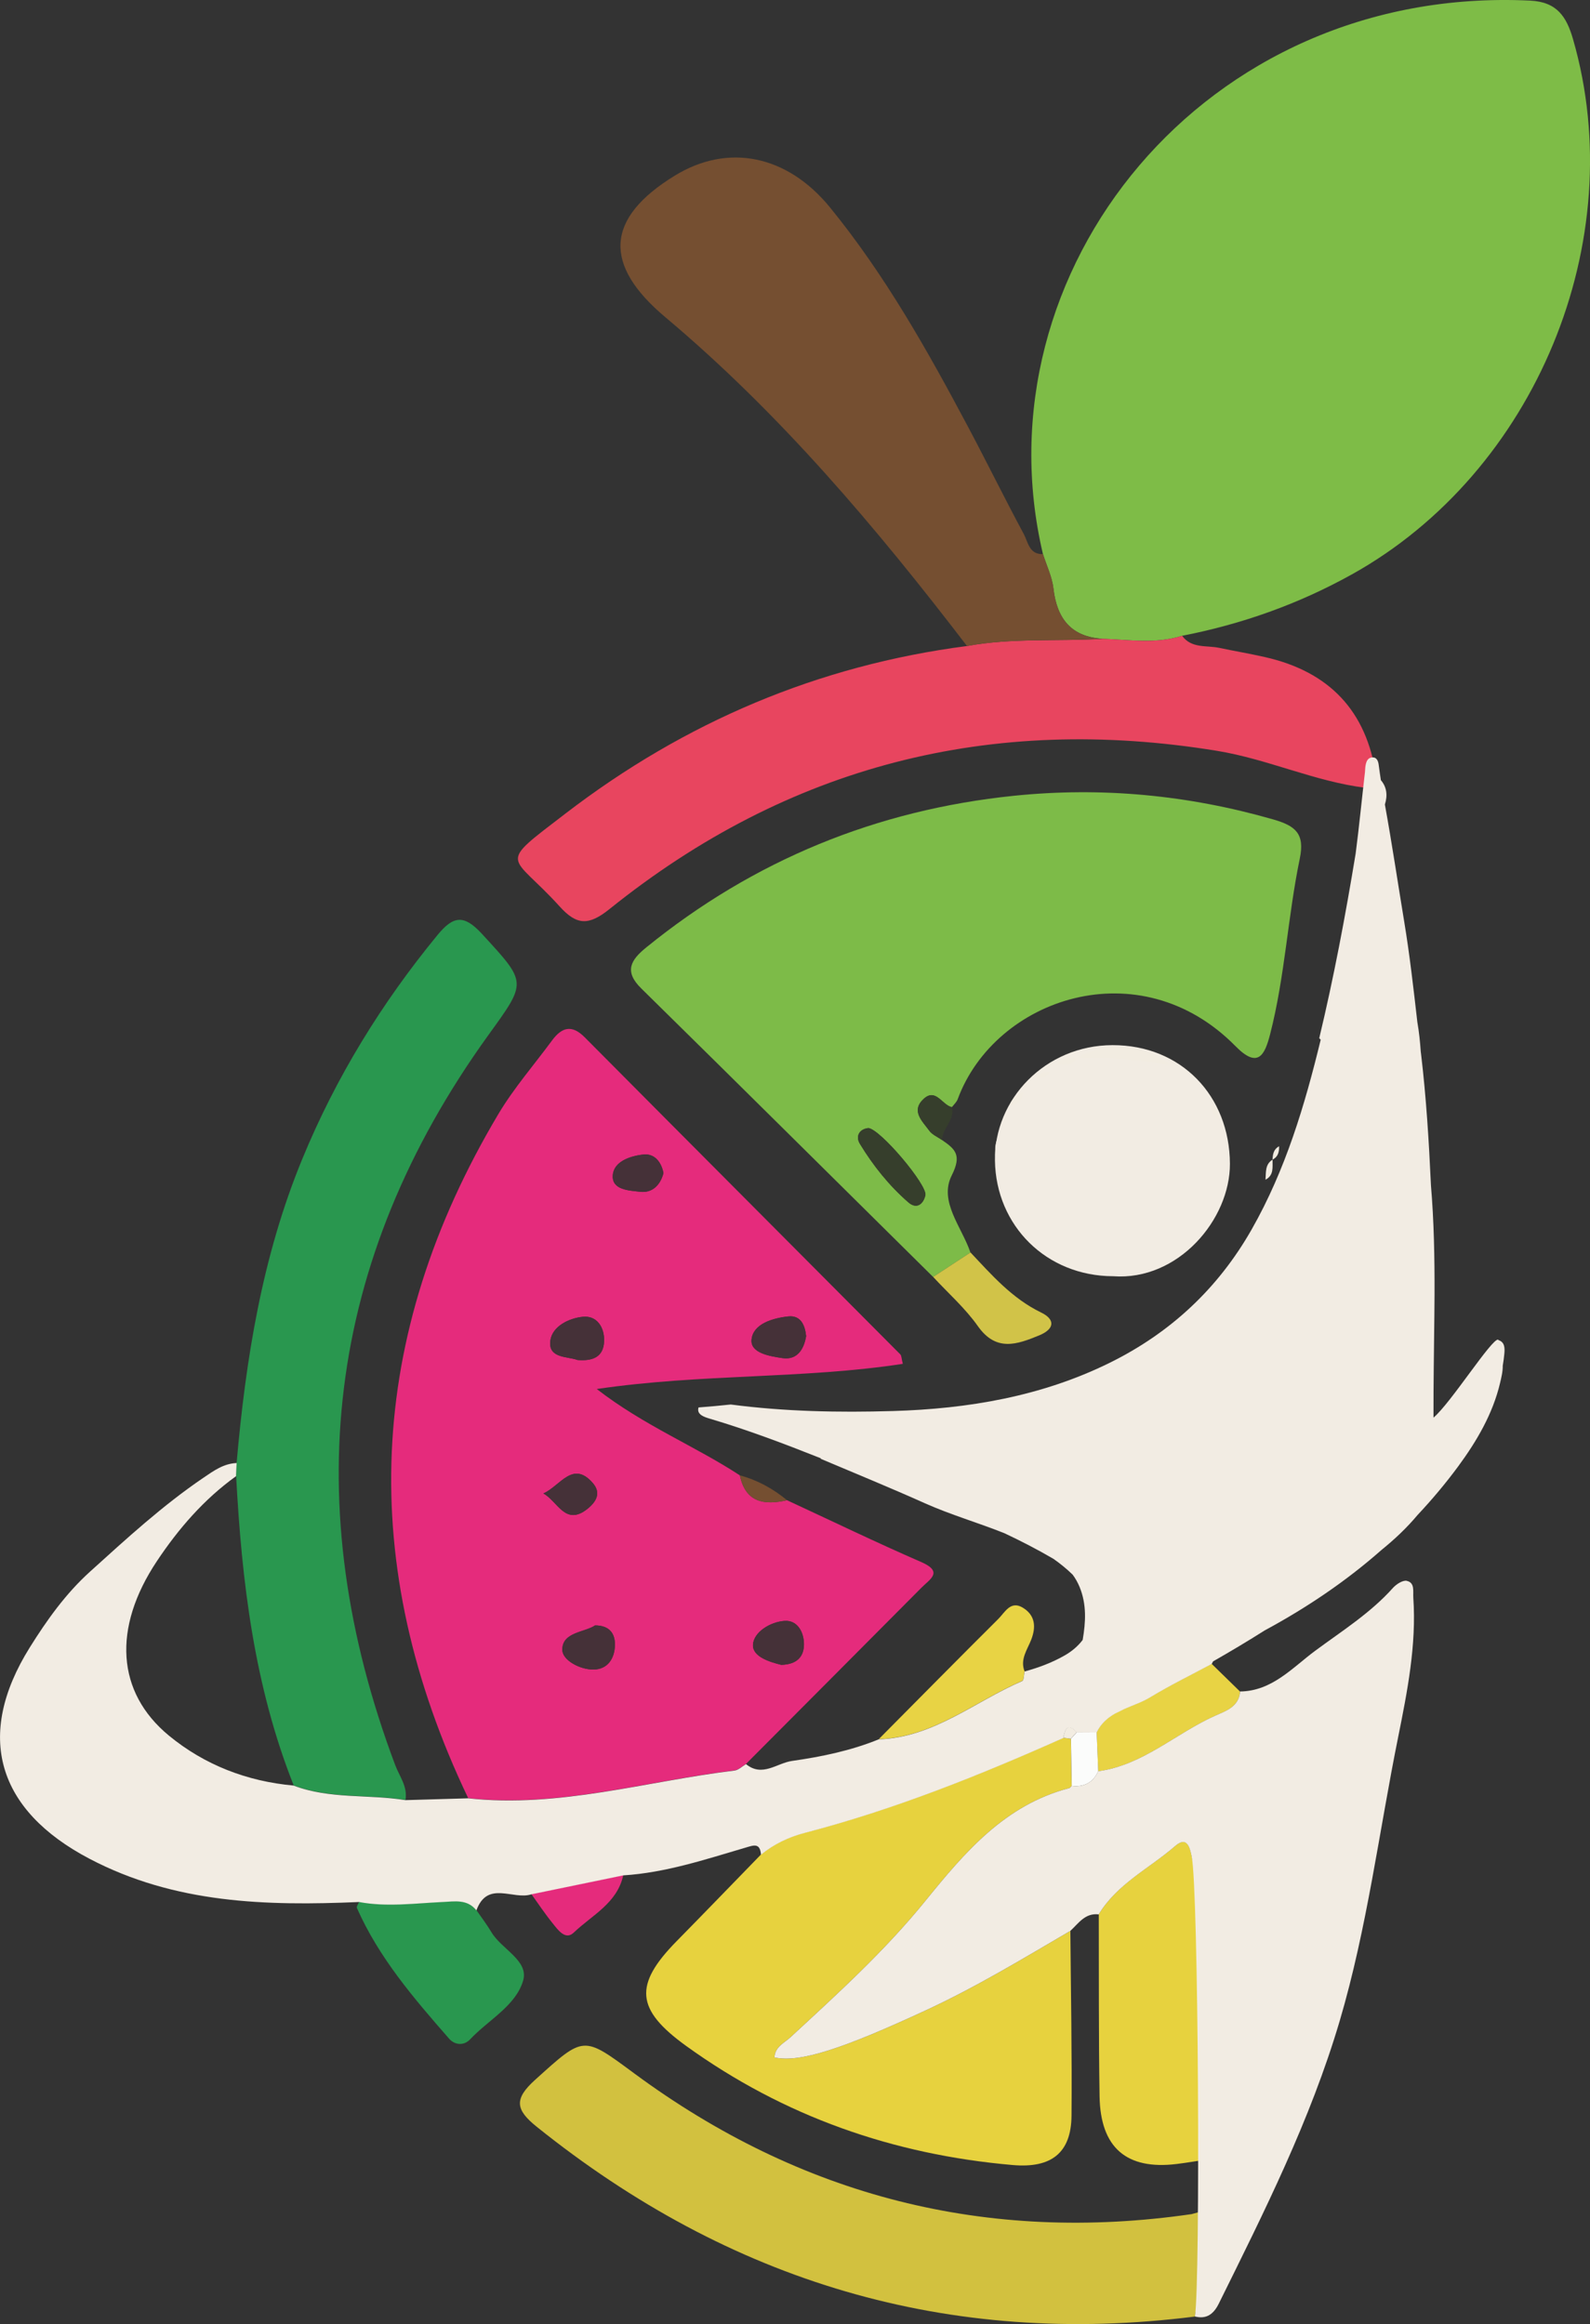 <?xml version="1.0" encoding="UTF-8"?>
<svg id="Layer_1" xmlns="http://www.w3.org/2000/svg" viewBox="0 0 260.79 381.17">
  <rect x="0" y="0" width="260.79" height="381.17" fill="#333333" stroke="none"/>
  <defs>
    <style>
      .cls-1 {
        fill: #fbfcfb;
      }

      .cls-2 {
        fill: #453138;
      }

      .cls-3 {
        fill: #e8455f;
      }

      .cls-4 {
        fill: #29974f;
      }

      .cls-5 {
        fill: #7ebc47;
      }

      .cls-6 {
        fill: #7dbb48;
      }

      .cls-7 {
        fill: #d2c13f;
      }

      .cls-8 {
        fill: #f2ece3;
      }

      .cls-9 {
        fill: #f2ece1;
      }

      .cls-10 {
        fill: #363e2c;
      }

      .cls-11 {
        fill: #e7d23e;
      }

      .cls-12 {
        fill: #e8d344;
      }

      .cls-13 {
        fill: #754f31;
      }

      .cls-14 {
        fill: #d1c348;
      }

      .cls-15 {
        fill: #e52b7c;
      }
    </style>
  </defs>
  <path class="cls-8" d="M182.57,209.32c-10.93-.02-19.22-8.27-19.38-18.97-.16-10.03,8.25-18.91,19.27-18.93,11.29-.03,19.22,8.33,19.27,19.45.04,9.12-8.47,19.23-19.15,18.45Z"/>
  <path class="cls-5" d="M171.06,90.87C160.14,44.55,197.47-2.47,250.97.1c4.43.21,5.98,2.67,7.04,6.34,9.55,33.1-6.19,71.03-36.28,87.77-8.78,4.88-18.04,8.16-27.84,10.07-4.31,1.37-8.71.64-13.08.49-5.14-.34-7.46-3.32-8.03-8.24-.22-1.93-1.13-3.78-1.72-5.66Z"/>
  <path class="cls-15" d="M122.36,289.31c-.63.37-1.23.98-1.89,1.06-14.54,1.76-28.8,6.17-43.68,4.55-18.31-38.3-16.76-75.75,4.97-112.23,2.53-4.24,5.83-8.03,8.77-12.02,1.58-2.14,3.21-2.71,5.36-.55,17.24,17.36,34.52,34.67,51.77,52.01.22.22.19.68.42,1.56-16.35,2.51-32.93,1.59-50.2,4.13,7.75,6.01,16.08,9.33,23.47,14.16.94,4.48,4,4.92,7.74,4.08,7.33,3.4,14.61,6.92,22.01,10.14,3.7,1.61,1.4,2.83.05,4.19-9.59,9.65-19.19,19.29-28.8,28.93ZM94.73,223.06c2.53.21,4.26-.53,4.35-3.09.08-2.27-1.18-4.21-3.44-4-2.26.21-5.03,1.53-5.37,3.87-.43,2.98,2.76,2.6,4.45,3.22ZM132.22,219.15c-.19-1.86-.92-3.45-2.94-3.23-2.55.28-5.74,1.21-6.01,3.78-.24,2.25,3.04,2.75,5.06,3.05,2.4.36,3.52-1.4,3.89-3.59ZM97.61,266.59c-1.79,1.18-5.39,1.09-5.38,4,0,1.69,2.85,3.25,5.1,3.24,2.36-.01,3.51-1.86,3.53-4.07.02-1.77-.83-3.16-3.25-3.17ZM128.14,273.06c2.58-.06,3.75-1.37,3.72-3.45-.03-1.96-1.09-3.89-3.16-3.76-2.35.15-5.09,1.83-5.2,3.91-.11,2,2.82,2.84,4.63,3.3ZM89.12,244.95c2.34,1.25,3.6,5.46,7.25,2.51,1.45-1.17,2.26-2.6.85-4.23-3.28-3.78-5.33.49-8.1,1.72ZM108.82,192.4c-.36-1.89-1.53-3.23-3.29-3.04-2.13.23-4.84,1.11-5.02,3.38-.2,2.47,2.73,2.52,4.51,2.73,1.96.23,3.3-1.12,3.8-3.07Z"/>
  <path class="cls-6" d="M154.52,186.99c2.16,1.49,3.27,2.44,1.58,5.8-2.15,4.27,1.66,8.46,3.07,12.64-2.04,1.34-4.08,2.67-6.12,4.01-15.95-15.78-31.88-31.6-47.88-47.33-2.86-2.81-1.7-4.67.83-6.72,17.63-14.31,37.75-22.55,60.29-24.87,14.42-1.48,28.58-.13,42.55,3.88,3.61,1.04,5.21,2.3,4.35,6.42-1.98,9.54-2.43,19.35-4.87,28.82-.88,3.43-2,5.68-5.66,1.96-15.74-16.01-39.45-7.9-45.58,8.68-.18.49-.63.88-.95,1.31-1.61-.32-2.65-3.23-4.66-1.33-2.1,1.97-.16,3.65.95,5.19.49.67,1.39,1.04,2.1,1.54ZM142.39,185.02c-1.43.17-2.12,1.33-1.34,2.6,2.17,3.57,4.79,6.84,7.95,9.59,1.33,1.16,2.43.32,2.78-1.17.38-1.63-7.44-10.92-9.39-11.03Z"/>
  <path class="cls-11" d="M175.77,292.91c-.13.13-.25.33-.4.37-10.57,2.76-17.13,10.53-23.64,18.55-6.61,8.15-14.38,15.2-22.08,22.31-1.02.94-2.56,1.57-2.62,3.31,4.21.9,11.19-1.41,24.91-7.77,8.18-3.79,15.86-8.45,23.62-12.99.08,10.1.28,20.2.19,30.3-.05,6.16-3.35,8.65-9.62,8.11-19.62-1.7-37.55-7.97-53.58-19.53-8.28-5.98-8.65-10-1.54-17.22,4.63-4.71,9.21-9.46,13.81-14.19,2.16-1.75,4.51-2.88,7.27-3.6,14.6-3.81,28.56-9.4,42.32-15.54.41.05.82.11,1.23.16.04,2.58.09,5.16.13,7.73Z"/>
  <path class="cls-4" d="M38.71,242.09c.03-.72.06-1.44.1-2.16,1.5-17.08,4.19-33.89,10.79-49.89,5.51-13.37,12.98-25.5,22.14-36.66,2.61-3.18,4.34-3.44,7.31-.21,7.43,8.09,7.4,7.8,1.03,16.63-26.74,37.1-31.27,77.1-15.26,119.7.7,1.86,2.07,3.53,1.68,5.72-6.09-.99-12.41-.13-18.33-2.39-6.47-16.29-8.52-33.41-9.44-50.74Z"/>
  <path class="cls-3" d="M180.81,104.77c4.37.15,8.77.89,13.08-.49,1.54,2.11,3.96,1.54,6.04,1.97,2.51.53,5.03.95,7.53,1.52q15.9,3.58,18.23,19.42c-1.35.02-1.72.85-1.66,2.03-8.38-1.03-16.07-4.71-24.41-6.07-37.09-6.06-70.36,2.4-99.65,25.95-3.42,2.75-5.38,2.67-8.17-.42-8.04-8.9-10.52-6.45.98-15.27,19.5-14.96,41.39-24.28,65.81-27.45,7.35-1.36,14.81-.74,22.21-1.18Z"/>
  <path class="cls-13" d="M180.81,104.77c-7.4.44-14.86-.17-22.21,1.18-14.9-19.45-30.67-38.13-49.48-53.93-10.18-8.55-9.91-16.18,1.57-23.22,8.68-5.32,18.4-3.43,25.47,5.25,8.99,11.03,15.94,23.39,22.6,35.92,3.11,5.85,6.02,11.79,9.16,17.62.7,1.31.88,3.38,3.15,3.29.59,1.88,1.5,3.73,1.72,5.66.57,4.92,2.88,7.9,8.03,8.24Z"/>
  <path class="cls-7" d="M197.51,362.89c.29,5.76-.62,11.41-1.53,17.06-40.43,5.1-76.26-5.69-107.95-31.13-3.49-2.8-3.73-4.56-.29-7.67,8.1-7.31,7.84-7.32,16.29-1.08,27.31,20.16,57.78,27.95,91.41,23.08.45-.12.9-.25,1.35-.37.22.13.46.16.72.11Z"/>
  <path class="cls-8" d="M199.83,183.54c2.46,7.94,1.3,16.42-5.69,21.73-6.39,4.85-13.15,5.04-20.11,1.79-7.33-3.41-10.93-10.42-10.79-18.7.05-2.83,2.94-4.28,2.36-7.05,1.43-.05,2.16-.78,2.16-2.22,0,0,.01,0,.01,0,.36-.36.72-.73,1.09-1.1,0,0,.02-.02.02-.02.36-.36.72-.73,1.09-1.09,0,0,.02-.02.02-.02.91.01,1.73-.16,2.17-1.09,0,0,.04-.02.04-.02.36-.36.72-.71,1.08-1.07,0,0,.02-.02.02-.02,1.2,0,2.5.27,3.25-1.09,0,0,.09-.05.09-.05,5.2-.26,10.32.43,15.45,1.14,0,0,0,.01,0,.01.36.36.73.71,1.09,1.07,0,0,.04.04.04.04.36.36.71.71,1.07,1.07,0,0,.03.03.03.03.36.36.71.72,1.07,1.07,0,0,.03.03.03.03.36.36.72.72,1.07,1.07,0,0,.03.03.03.03.36.35.71.71,1.07,1.06,0,0,.05.05.05.05.35.35.69.69,1.04,1.04,0,0,.08.08.07.08-.05.93.17,1.74,1.07,2.21Z"/>
  <path class="cls-11" d="M198.83,352.64c-.14.49-.28.98-.42,1.47-1.81.28-3.62.6-5.44.82-8.21.99-12.49-2.68-12.62-11.12-.16-9.94-.1-19.89-.13-29.84,3.03-5.03,8.32-7.54,12.55-11.22,1.95-1.69,2.39.27,2.7,1.73,1.13,5.36,2.23,10.73,3.34,16.1-.19,1.93,0,3.82.73,5.63,0,6.54-.02,13.09-.03,19.63-1.09,2.17-.71,4.49-.66,6.78Z"/>
  <path class="cls-4" d="M58.89,311.92c4.57.85,9.13.21,13.7,0,2-.09,4.05-.51,5.55,1.37.83,1.21,1.72,2.37,2.47,3.63,1.65,2.78,6.14,4.64,5.2,7.91-1.2,4.16-5.72,6.47-8.71,9.66-.97,1.03-2.46,1-3.45-.13-5.78-6.61-11.51-13.27-15.11-21.42-.1-.24.23-.67.36-1.01Z"/>
  <path class="cls-12" d="M168.05,274.13c-.12.54-.09,1.43-.38,1.56-7.78,3.35-14.53,9.27-23.55,9.57,6.54-6.59,13.07-13.21,19.65-19.76,1.06-1.06,1.99-3.04,4-1.81,2.03,1.24,2.19,3.14,1.36,5.27-.65,1.65-1.85,3.21-1.08,5.17Z"/>
  <path class="cls-12" d="M203.4,277.44c-.2,2.53-2.35,3.19-4.11,3.98-6.46,2.89-11.82,8.11-19.17,9.1-.09-2.13-.17-4.26-.26-6.39,1.79-3.68,5.83-3.97,8.84-5.8,3.25-1.97,6.68-3.64,10.03-5.44,1.56,1.52,3.12,3.04,4.67,4.56Z"/>
  <path class="cls-14" d="M153.06,209.43c2.04-1.34,4.08-2.67,6.12-4.01,3.49,3.71,6.83,7.55,11.58,9.85,2.34,1.13,2.25,2.7-.33,3.76-3.65,1.5-7.05,2.71-10.04-1.52-2.08-2.95-4.86-5.4-7.33-8.07Z"/>
  <path class="cls-15" d="M87.14,310.65c5.03-1.04,10.06-2.07,15.09-3.11-.98,4.62-5.14,6.57-8.13,9.44-1.37,1.31-2.6-.47-3.47-1.55-1.24-1.53-2.33-3.18-3.48-4.78Z"/>
  <path class="cls-10" d="M154.52,186.99c-.71-.51-1.62-.87-2.1-1.54-1.12-1.54-3.05-3.22-.95-5.19,2.01-1.89,3.06,1.01,4.66,1.33.55,2.13-1.61,3.44-1.61,5.4Z"/>
  <path class="cls-9" d="M192.08,174.65c-5.12-.72-10.25-1.4-15.45-1.14,5.4-2.97,10.51-2.16,15.45,1.14Z"/>
  <path class="cls-13" d="M129.09,246.06c-3.74.84-6.8.4-7.74-4.08,2.89.78,5.44,2.18,7.74,4.08Z"/>
  <path class="cls-9" d="M208.72,190.2c-.02,1.23.25,2.56-1.16,3.29.11-1.2-.1-2.51,1.16-3.29Z"/>
  <path class="cls-9" d="M176.55,173.56c-.75,1.36-2.05,1.08-3.25,1.09.78-1.26,2.04-1.1,3.25-1.09Z"/>
  <path class="cls-9" d="M167.76,179.09c0,1.44-.73,2.18-2.16,2.22.36-1.1,1.14-1.78,2.16-2.22Z"/>
  <path class="cls-9" d="M172.15,175.76c-.44.93-1.26,1.1-2.17,1.09.46-.88,1.26-1.09,2.17-1.09Z"/>
  <path class="cls-9" d="M199.83,183.54c-.89-.48-1.11-1.28-1.07-2.21.91.47,1.05,1.31,1.07,2.21Z"/>
  <path class="cls-9" d="M209.8,188c.02.92-.17,1.74-1.08,2.2.03-.9.19-1.73,1.08-2.2Z"/>
  <path class="cls-9" d="M168.86,177.98c-.36.37-.72.73-1.09,1.1.36-.37.72-.73,1.09-1.1Z"/>
  <path class="cls-9" d="M195.39,177.95c-.36-.36-.71-.72-1.07-1.07.36.36.71.72,1.07,1.07Z"/>
  <path class="cls-9" d="M169.96,176.88c-.36.36-.72.73-1.09,1.09.36-.36.72-.73,1.09-1.09Z"/>
  <path class="cls-9" d="M194.29,176.85c-.36-.36-.71-.71-1.07-1.07.36.36.71.71,1.07,1.07Z"/>
  <path class="cls-9" d="M193.18,175.74c-.36-.36-.73-.71-1.09-1.07.36.36.73.71,1.09,1.07Z"/>
  <path class="cls-9" d="M173.27,174.67c-.36.36-.72.71-1.08,1.07.36-.36.72-.71,1.08-1.07Z"/>
  <path class="cls-9" d="M198.69,181.24c-.35-.35-.69-.69-1.04-1.04.35.35.69.69,1.04,1.04Z"/>
  <path class="cls-9" d="M197.59,180.15c-.36-.35-.71-.71-1.07-1.06.36.35.71.71,1.07,1.06Z"/>
  <path class="cls-9" d="M196.5,179.06c-.36-.36-.72-.72-1.07-1.07.36.36.72.72,1.07,1.07Z"/>
  <path class="cls-9" d="M196.79,362.77c-.45.13-.9.25-1.35.37.45-.13.9-.25,1.35-.37Z"/>
  <path class="cls-1" d="M179.87,284.12c.09,2.13.17,4.26.26,6.39-.86,1.88-2.33,2.64-4.35,2.4-.04-2.58-.09-5.16-.13-7.73.32-.36.65-.72.97-1.08,1.09,0,2.17.01,3.26.02Z"/>
  <path class="cls-9" d="M176.61,284.1c-.32.36-.65.72-.97,1.08-.41-.05-.82-.11-1.23-.16.27-1.42.66-2.54,2.2-.92Z"/>
  <path class="cls-2" d="M94.73,223.06c-1.69-.62-4.89-.25-4.45-3.22.34-2.34,3.1-3.67,5.37-3.87,2.25-.2,3.51,1.73,3.44,4-.09,2.57-1.81,3.3-4.35,3.09Z"/>
  <path class="cls-2" d="M132.22,219.15c-.37,2.19-1.49,3.95-3.89,3.59-2.02-.3-5.3-.8-5.06-3.05.27-2.57,3.46-3.5,6.01-3.78,2.02-.22,2.75,1.37,2.94,3.23Z"/>
  <path class="cls-2" d="M97.61,266.59c2.42.01,3.26,1.4,3.25,3.17-.02,2.21-1.16,4.05-3.53,4.07-2.25.01-5.09-1.55-5.1-3.24-.01-2.91,3.59-2.82,5.38-4Z"/>
  <path class="cls-2" d="M128.14,273.06c-1.81-.45-4.73-1.3-4.63-3.3.11-2.08,2.85-3.76,5.2-3.91,2.07-.13,3.13,1.8,3.16,3.76.03,2.08-1.14,3.39-3.72,3.45Z"/>
  <path class="cls-2" d="M89.12,244.95c2.77-1.22,4.81-5.49,8.1-1.72,1.42,1.63.6,3.06-.85,4.23-3.65,2.95-4.91-1.27-7.25-2.51Z"/>
  <path class="cls-2" d="M108.82,192.4c-.49,1.96-1.83,3.3-3.8,3.07-1.79-.21-4.71-.26-4.51-2.73.18-2.27,2.9-3.15,5.02-3.38,1.76-.19,2.93,1.14,3.29,3.04Z"/>
  <path class="cls-10" d="M142.39,185.02c1.96.11,9.77,9.4,9.39,11.03-.35,1.49-1.45,2.32-2.78,1.17-3.16-2.75-5.78-6.02-7.95-9.59-.78-1.28-.09-2.43,1.34-2.6Z"/>
  <g>
    <path class="cls-8" d="M230.74,259.28c-.65-.14-1.72.55-2.27,1.16-3.7,4.14-8.39,7.08-12.78,10.33-3.73,2.77-7.05,6.59-12.29,6.66-.2,2.53-2.35,3.19-4.11,3.98-6.46,2.89-11.82,8.11-19.17,9.1-.86,1.88-2.33,2.64-4.35,2.4-.13.13-.25.33-.4.37-10.57,2.76-17.13,10.53-23.64,18.55-6.61,8.15-14.38,15.2-22.08,22.31-1.02.94-2.56,1.57-2.62,3.31,4.21.9,11.19-1.41,24.91-7.77,8.18-3.79,15.86-8.45,23.62-12.99,1.35-1.24,2.42-2.97,4.65-2.7,3.03-5.02,8.32-7.54,12.55-11.22,1.95-1.69,2.39.27,2.7,1.73,1.12,5.33,1.44,69.79.53,75.44,1.95.49,3.09-.44,3.92-2.12,7.46-15.08,15.02-30.1,19.82-46.34,4.51-15.27,6.46-31.06,9.6-46.6,1.5-7.46,3.01-15.07,2.48-22.82-.07-1.05.29-2.47-1.06-2.77Z"/>
    <path class="cls-8" d="M245.74,219.72c-1.01-.31-7.82,10.46-10.62,12.79-.02-5.58.09-11.08.14-16.53.02-1.21.03-2.43.03-3.64.02-6.04-.09-12.03-.59-17.96-.33-7.18-.77-14.36-1.62-21.51-.02-.13-.03-.26-.05-.39-.11-1.62-.28-3.24-.56-4.85-.63-5.5-1.25-11-2.15-16.45-1.05-6.37-2-12.75-3.15-19.1,0-.05-.02-.09-.02-.14.47-1.5.3-2.86-.66-3.98-.12-.81-.25-1.63-.35-2.45-.07-.59-.27-1.35-1.1-1.28-.74.06-.96.72-1.07,1.36-.06.34-.05.69-.09,1.04-.52,4.46-.95,8.93-1.53,13.38-1.67,10.15-3.57,20.25-5.97,30.27.09.08.17.17.24.25-2.62,10.78-5.76,21.32-11.3,31.07-5.54,9.76-13.38,17.02-23.31,21.92-11.16,5.51-23.25,7.55-35.55,7.91-8.87.26-17.77.09-26.6-1.07-1.71.18-3.41.34-5.13.47-.05,0-.1,0-.15.01-.01.04-.03.08-.04.12-.23,1.07.98,1.45,1.8,1.7,6.22,1.84,12.27,4.13,18.29,6.52-.01.02-.02.05-.03.08,5.69,2.41,11.42,4.75,17.06,7.28,4.24,1.9,8.76,3.2,13.08,4.93,2.73,1.28,5.42,2.67,8.04,4.2,1.1.77,2.16,1.63,3.16,2.6.45.61.83,1.28,1.14,2.03,1.17,2.86,1,5.75.5,8.67-.72.96-1.7,1.83-2.96,2.55-2.11,1.2-4.28,2-6.57,2.63-.12.54-.09,1.43-.38,1.56-7.78,3.35-14.53,9.27-23.55,9.57-4.57,1.86-9.36,2.85-14.22,3.54-2.49.36-4.87,2.71-7.54.52-.63.37-1.23.98-1.89,1.06-14.54,1.76-28.8,6.17-43.68,4.55-3.43.1-6.87.2-10.3.3-6.09-.99-12.41-.13-18.33-2.39-7.64-.69-14.61-3.38-20.46-8.2-8.6-7.09-9.27-17.63-1.98-28.59,3.54-5.32,7.73-10.17,12.99-13.95.03-.72.06-1.44.1-2.16-2.13.08-3.76,1.27-5.44,2.41-6.69,4.54-12.62,9.99-18.59,15.39-3.99,3.6-7.09,7.95-9.9,12.45-9.05,14.5-5.34,26.7,9.79,34.65,14.03,7.37,29,7.75,44.22,7.1,4.57.85,9.13.21,13.7,0,2-.09,4.05-.51,5.55,1.37,1.81-4.98,6.03-1.66,9-2.63,5.03-1.04,10.06-2.07,15.09-3.11,6.9-.43,13.42-2.6,19.98-4.53,1.4-.41,2.44-.88,2.61,1.14,2.16-1.75,4.51-2.88,7.27-3.6,14.6-3.81,28.56-9.4,42.32-15.54.27-1.42.66-2.54,2.2-.92,1.09,0,2.17.01,3.26.02.72-1.48,1.81-2.41,3.04-3.11.51-.25,1.01-.5,1.52-.75,1.44-.63,2.96-1.13,4.28-1.94,3.25-1.97,6.68-3.64,10.03-5.44.08-.13.16-.28.23-.43,2.86-1.63,5.69-3.32,8.47-5.08,6.91-3.73,13.34-8.07,19.16-13.2,2.12-1.72,4.12-3.59,5.9-5.72,2.35-2.5,4.58-5.15,6.67-7.98,3.04-4.13,5.68-8.62,6.87-13.68.19-.8.46-1.88.44-2.84.11-.64.2-1.29.26-1.95.09-.96.07-1.93-.99-2.25Z"/>
  </g>
</svg>